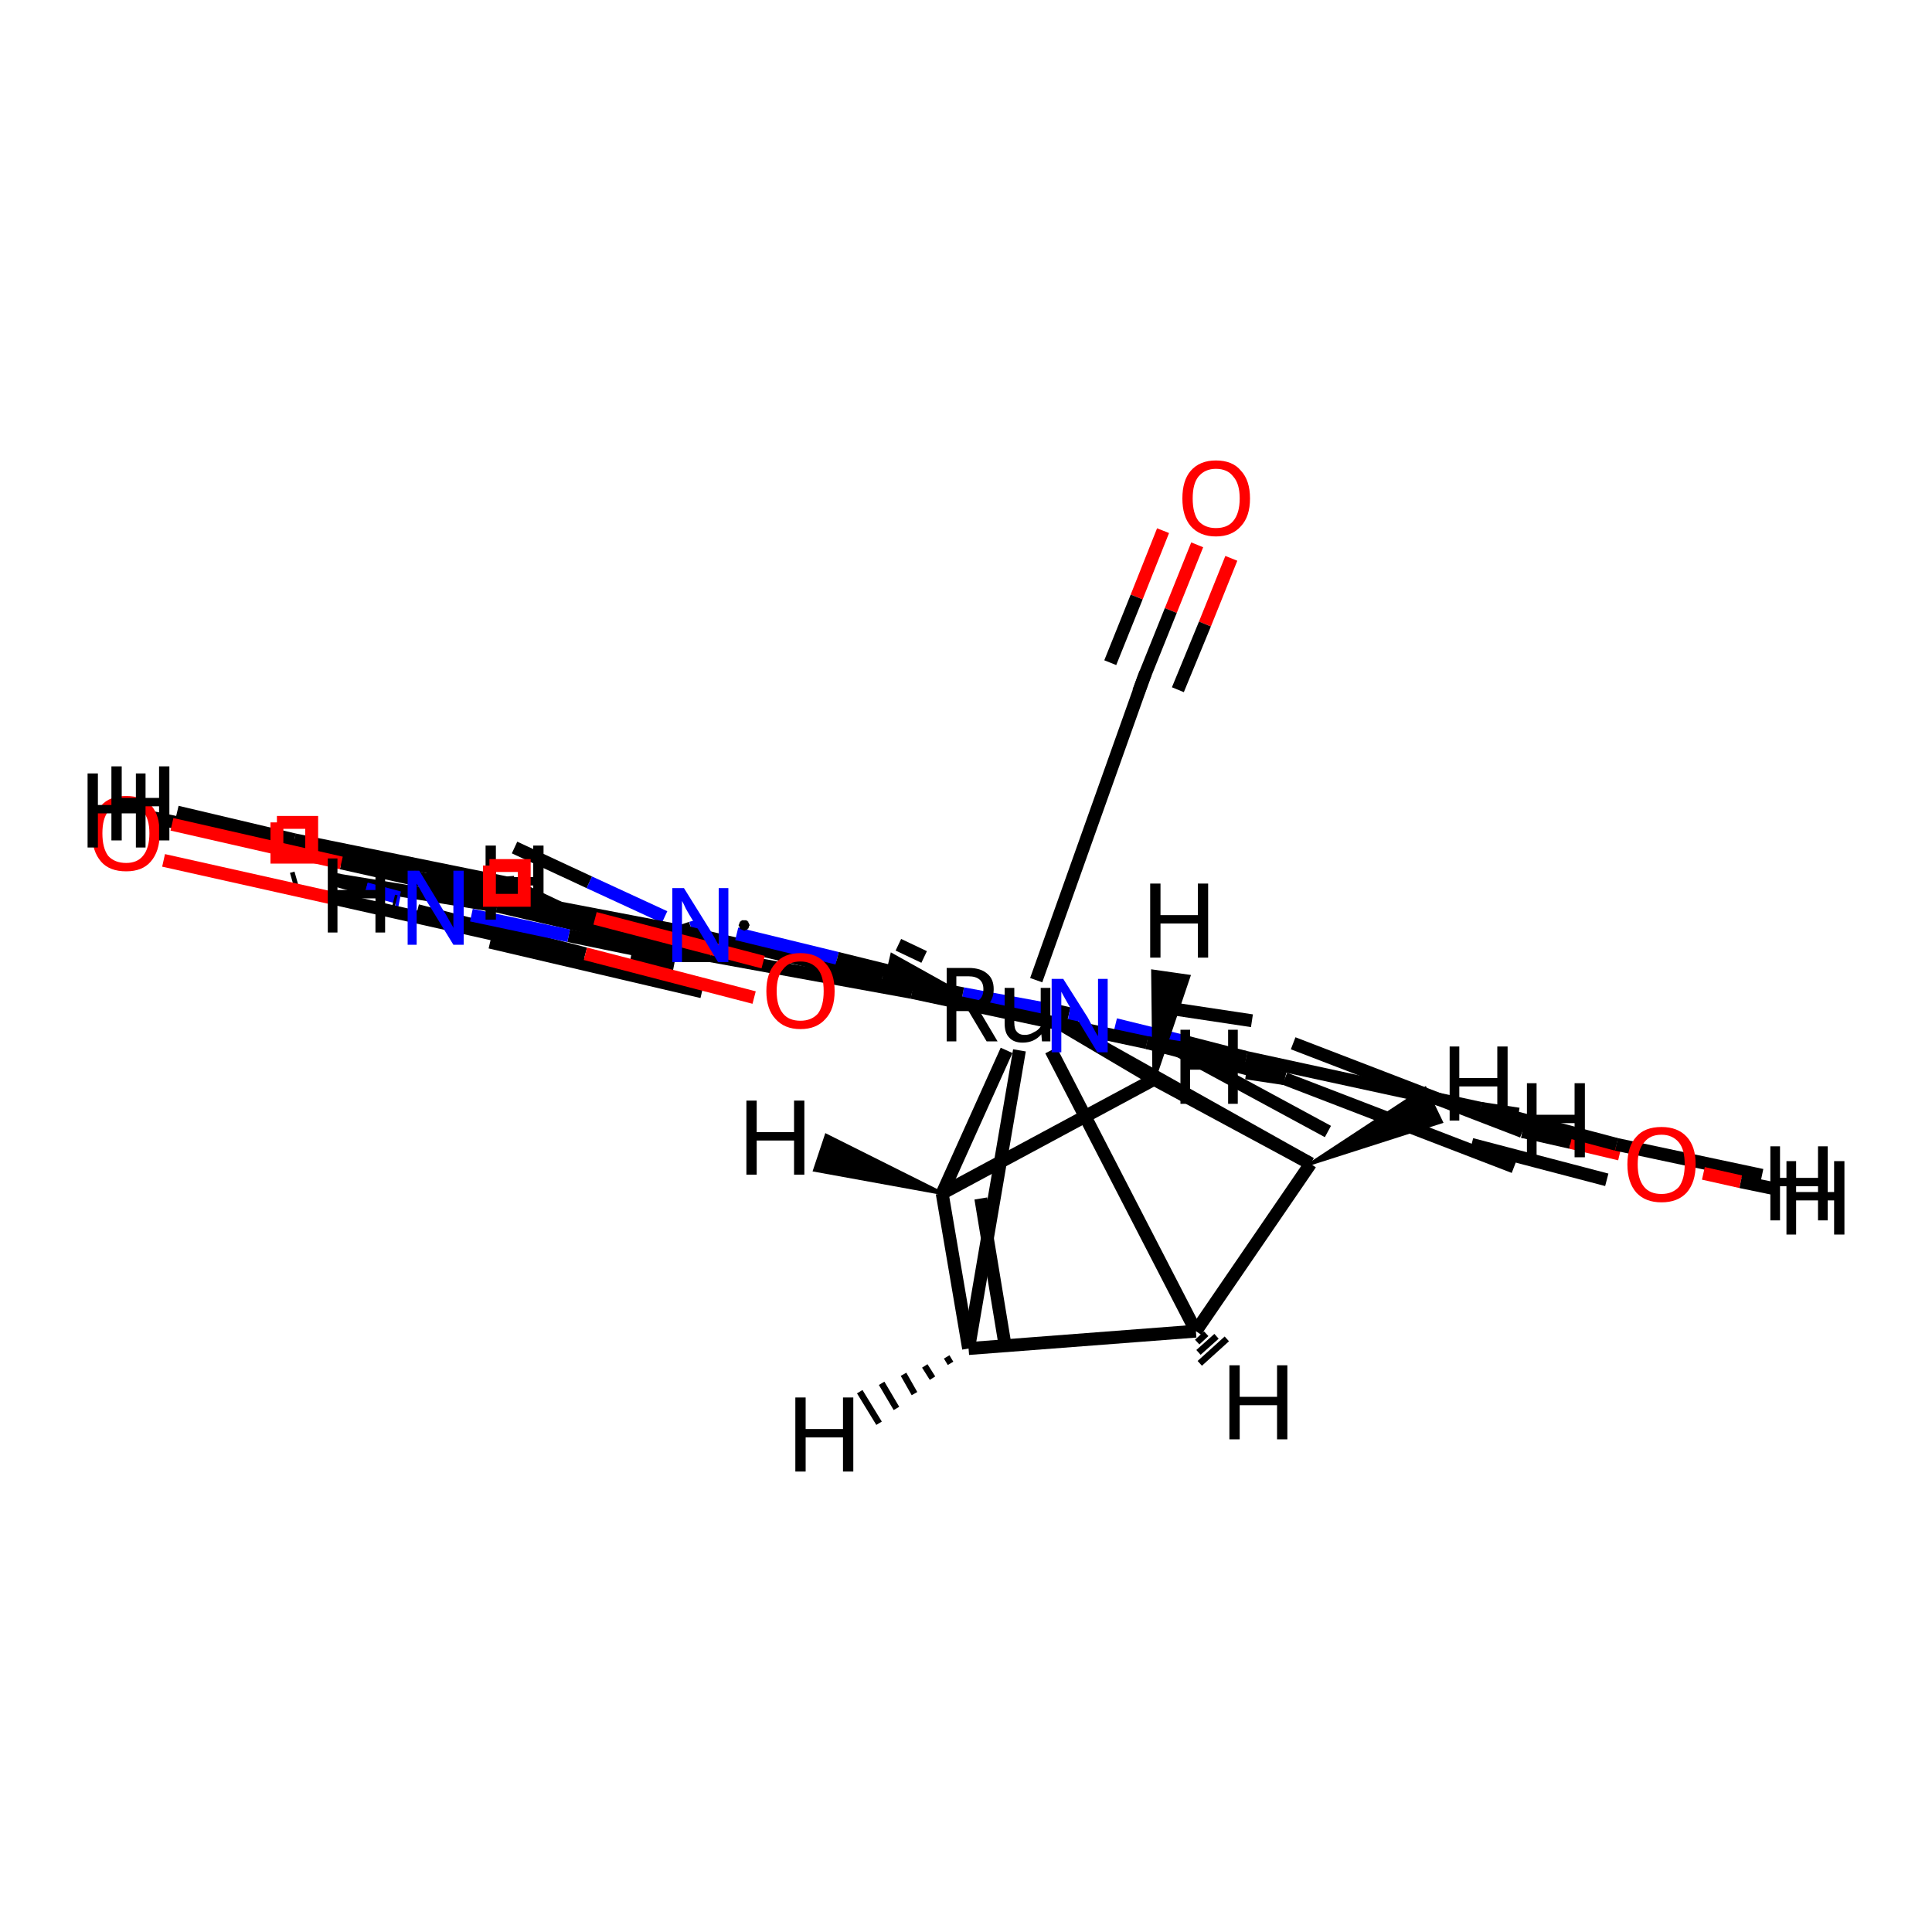 <?xml version='1.0' encoding='iso-8859-1'?>
<svg version='1.1' baseProfile='full'
              xmlns='http://www.w3.org/2000/svg'
                      xmlns:rdkit='http://www.rdkit.org/xml'
                      xmlns:xlink='http://www.w3.org/1999/xlink'
                  xml:space='preserve'
width='300px' height='300px' viewBox='0 0 300 300'>
<!-- END OF HEADER -->
<rect style='opacity:1.0;fill:#FFFFFF;stroke:none' width='300.0' height='300.0' x='0.0' y='0.0'> </rect>
<path class='bond-0 atom-0 atom-1' d='M 185.9,84.6 L 181.8,94.8' style='fill:none;fill-rule:evenodd;stroke:#FF0000;stroke-width:2.0px;stroke-linecap:butt;stroke-linejoin:miter;stroke-opacity:1' />
<path class='bond-0 atom-0 atom-1' d='M 181.8,94.8 L 177.7,105.0' style='fill:none;fill-rule:evenodd;stroke:#000000;stroke-width:2.0px;stroke-linecap:butt;stroke-linejoin:miter;stroke-opacity:1' />
<path class='bond-0 atom-0 atom-1' d='M 191.2,86.7 L 187.1,96.9' style='fill:none;fill-rule:evenodd;stroke:#FF0000;stroke-width:2.0px;stroke-linecap:butt;stroke-linejoin:miter;stroke-opacity:1' />
<path class='bond-0 atom-0 atom-1' d='M 187.1,96.9 L 182.9,107.1' style='fill:none;fill-rule:evenodd;stroke:#000000;stroke-width:2.0px;stroke-linecap:butt;stroke-linejoin:miter;stroke-opacity:1' />
<path class='bond-0 atom-0 atom-1' d='M 180.6,82.4 L 176.5,92.7' style='fill:none;fill-rule:evenodd;stroke:#FF0000;stroke-width:2.0px;stroke-linecap:butt;stroke-linejoin:miter;stroke-opacity:1' />
<path class='bond-0 atom-0 atom-1' d='M 176.5,92.7 L 172.4,102.9' style='fill:none;fill-rule:evenodd;stroke:#000000;stroke-width:2.0px;stroke-linecap:butt;stroke-linejoin:miter;stroke-opacity:1' />
<path class='bond-1 atom-1 atom-2' d='M 177.7,105.0 L 160.9,152.2' style='fill:none;fill-rule:evenodd;stroke:#000000;stroke-width:2.0px;stroke-linecap:butt;stroke-linejoin:miter;stroke-opacity:1' />
<path class='bond-2 atom-2 atom-3' d='M 164.3,158.7 L 203.5,180.7' style='fill:none;fill-rule:evenodd;stroke:#000000;stroke-width:2.0px;stroke-linecap:butt;stroke-linejoin:miter;stroke-opacity:1' />
<path class='bond-3 atom-2 atom-4' d='M 164.3,158.8 L 179.2,167.6' style='fill:none;fill-rule:evenodd;stroke:#000000;stroke-width:2.0px;stroke-linecap:butt;stroke-linejoin:miter;stroke-opacity:1' />
<path class='bond-4 atom-2 atom-5' d='M 156.3,163.1 L 146.3,185.3' style='fill:none;fill-rule:evenodd;stroke:#000000;stroke-width:2.0px;stroke-linecap:butt;stroke-linejoin:miter;stroke-opacity:1' />
<path class='bond-5 atom-2 atom-6' d='M 158.3,163.1 L 150.4,209.4' style='fill:none;fill-rule:evenodd;stroke:#000000;stroke-width:2.0px;stroke-linecap:butt;stroke-linejoin:miter;stroke-opacity:1' />
<path class='bond-6 atom-2 atom-7' d='M 163.2,163.1 L 185.7,206.7' style='fill:none;fill-rule:evenodd;stroke:#000000;stroke-width:2.0px;stroke-linecap:butt;stroke-linejoin:miter;stroke-opacity:1' />
<path class='bond-7 atom-2 atom-12' d='M 164.3,157.0 L 166.0,157.4' style='fill:none;fill-rule:evenodd;stroke:#000000;stroke-width:2.0px;stroke-linecap:butt;stroke-linejoin:miter;stroke-opacity:1' />
<path class='bond-7 atom-2 atom-12' d='M 166.0,157.4 L 167.6,157.7' style='fill:none;fill-rule:evenodd;stroke:#0000FF;stroke-width:2.0px;stroke-linecap:butt;stroke-linejoin:miter;stroke-opacity:1' />
<path class='bond-8 atom-3 atom-4' d='M 203.5,180.7 L 179.2,167.6' style='fill:none;fill-rule:evenodd;stroke:#000000;stroke-width:2.0px;stroke-linecap:butt;stroke-linejoin:miter;stroke-opacity:1' />
<path class='bond-8 atom-3 atom-4' d='M 206.2,175.7 L 182.0,162.6' style='fill:none;fill-rule:evenodd;stroke:#000000;stroke-width:2.0px;stroke-linecap:butt;stroke-linejoin:miter;stroke-opacity:1' />
<path class='bond-9 atom-3 atom-7' d='M 203.5,180.7 L 185.7,206.7' style='fill:none;fill-rule:evenodd;stroke:#000000;stroke-width:2.0px;stroke-linecap:butt;stroke-linejoin:miter;stroke-opacity:1' />
<path class='bond-10 atom-4 atom-5' d='M 179.2,167.6 L 146.3,185.3' style='fill:none;fill-rule:evenodd;stroke:#000000;stroke-width:2.0px;stroke-linecap:butt;stroke-linejoin:miter;stroke-opacity:1' />
<path class='bond-11 atom-5 atom-6' d='M 146.3,185.3 L 150.4,209.4' style='fill:none;fill-rule:evenodd;stroke:#000000;stroke-width:2.0px;stroke-linecap:butt;stroke-linejoin:miter;stroke-opacity:1' />
<path class='bond-11 atom-5 atom-6' d='M 152.3,186.1 L 156.0,208.5' style='fill:none;fill-rule:evenodd;stroke:#000000;stroke-width:2.0px;stroke-linecap:butt;stroke-linejoin:miter;stroke-opacity:1' />
<path class='bond-12 atom-6 atom-7' d='M 150.4,209.4 L 185.7,206.7' style='fill:none;fill-rule:evenodd;stroke:#000000;stroke-width:2.0px;stroke-linecap:butt;stroke-linejoin:miter;stroke-opacity:1' />
<path class='bond-13 atom-8 atom-9' d='M 102.0,148.0 L 90.3,142.6' style='fill:none;fill-rule:evenodd;stroke:#0000FF;stroke-width:2.0px;stroke-linecap:butt;stroke-linejoin:miter;stroke-opacity:1' />
<path class='bond-13 atom-8 atom-9' d='M 90.3,142.6 L 78.7,137.1' style='fill:none;fill-rule:evenodd;stroke:#000000;stroke-width:2.0px;stroke-linecap:butt;stroke-linejoin:miter;stroke-opacity:1' />
<path class='bond-13 atom-8 atom-9' d='M 103.2,142.4 L 91.5,137.0' style='fill:none;fill-rule:evenodd;stroke:#0000FF;stroke-width:2.0px;stroke-linecap:butt;stroke-linejoin:miter;stroke-opacity:1' />
<path class='bond-13 atom-8 atom-9' d='M 91.5,137.0 L 79.9,131.6' style='fill:none;fill-rule:evenodd;stroke:#000000;stroke-width:2.0px;stroke-linecap:butt;stroke-linejoin:miter;stroke-opacity:1' />
<path class='bond-14 atom-8 atom-22' d='M 108.8,143.7 L 107.3,144.1' style='fill:none;fill-rule:evenodd;stroke:#0000FF;stroke-width:2.0px;stroke-linecap:butt;stroke-linejoin:miter;stroke-opacity:1' />
<path class='bond-14 atom-8 atom-22' d='M 107.3,144.1 L 105.8,144.6' style='fill:none;fill-rule:evenodd;stroke:#000000;stroke-width:2.0px;stroke-linecap:butt;stroke-linejoin:miter;stroke-opacity:1' />
<path class='bond-15 atom-9 atom-10' d='M 78.7,137.1 L 45.7,130.4' style='fill:none;fill-rule:evenodd;stroke:#000000;stroke-width:2.0px;stroke-linecap:butt;stroke-linejoin:miter;stroke-opacity:1' />
<path class='bond-16 atom-9 atom-32' d='M 78.7,137.1 L 79.9,137.0' style='fill:none;fill-rule:evenodd;stroke:#000000;stroke-width:2.0px;stroke-linecap:butt;stroke-linejoin:miter;stroke-opacity:1' />
<path class='bond-17 atom-10 atom-11' d='M 45.7,130.4 L 43.6,131.1' style='fill:none;fill-rule:evenodd;stroke:#000000;stroke-width:2.0px;stroke-linecap:butt;stroke-linejoin:miter;stroke-opacity:1' />
<path class='bond-17 atom-10 atom-11' d='M 46.0,136.3 L 45.3,136.5' style='fill:none;fill-rule:evenodd;stroke:#000000;stroke-width:2.0px;stroke-linecap:butt;stroke-linejoin:miter;stroke-opacity:1' />
<path class='bond-18 atom-10 atom-33' d='M 45.7,130.4 L 27.5,126.1' style='fill:none;fill-rule:evenodd;stroke:#000000;stroke-width:2.0px;stroke-linecap:butt;stroke-linejoin:miter;stroke-opacity:1' />
<path class='bond-19 atom-11 atom-34' d='M 43.6,131.1 L 23.9,127.0' style='fill:none;fill-rule:evenodd;stroke:#000000;stroke-width:2.0px;stroke-linecap:butt;stroke-linejoin:miter;stroke-opacity:1' />
<path class='bond-20 atom-12 atom-13' d='M 173.2,159.1 L 183.4,161.6' style='fill:none;fill-rule:evenodd;stroke:#0000FF;stroke-width:2.0px;stroke-linecap:butt;stroke-linejoin:miter;stroke-opacity:1' />
<path class='bond-20 atom-12 atom-13' d='M 183.4,161.6 L 193.5,164.2' style='fill:none;fill-rule:evenodd;stroke:#000000;stroke-width:2.0px;stroke-linecap:butt;stroke-linejoin:miter;stroke-opacity:1' />
<path class='bond-21 atom-12 atom-21' d='M 162.0,156.6 L 149.5,154.3' style='fill:none;fill-rule:evenodd;stroke:#0000FF;stroke-width:2.0px;stroke-linecap:butt;stroke-linejoin:miter;stroke-opacity:1' />
<path class='bond-21 atom-12 atom-21' d='M 149.5,154.3 L 137.0,151.9' style='fill:none;fill-rule:evenodd;stroke:#000000;stroke-width:2.0px;stroke-linecap:butt;stroke-linejoin:miter;stroke-opacity:1' />
<path class='bond-22 atom-13 atom-14' d='M 193.5,164.2 L 178.1,161.9' style='fill:none;fill-rule:evenodd;stroke:#000000;stroke-width:2.0px;stroke-linecap:butt;stroke-linejoin:miter;stroke-opacity:1' />
<path class='bond-22 atom-13 atom-14' d='M 194.4,158.5 L 179.1,156.2' style='fill:none;fill-rule:evenodd;stroke:#000000;stroke-width:2.0px;stroke-linecap:butt;stroke-linejoin:miter;stroke-opacity:1' />
<path class='bond-23 atom-13 atom-18' d='M 193.5,164.2 L 229.9,172.1' style='fill:none;fill-rule:evenodd;stroke:#000000;stroke-width:2.0px;stroke-linecap:butt;stroke-linejoin:miter;stroke-opacity:1' />
<path class='bond-24 atom-14 atom-15' d='M 178.1,161.9 L 199.5,167.5' style='fill:none;fill-rule:evenodd;stroke:#000000;stroke-width:2.0px;stroke-linecap:butt;stroke-linejoin:miter;stroke-opacity:1' />
<path class='bond-25 atom-14 atom-20' d='M 178.1,161.9 L 141.6,154.1' style='fill:none;fill-rule:evenodd;stroke:#000000;stroke-width:2.0px;stroke-linecap:butt;stroke-linejoin:miter;stroke-opacity:1' />
<path class='bond-26 atom-15 atom-16' d='M 200.8,162.0 L 236.4,175.7' style='fill:none;fill-rule:evenodd;stroke:#000000;stroke-width:2.0px;stroke-linecap:butt;stroke-linejoin:miter;stroke-opacity:1' />
<path class='bond-26 atom-15 atom-16' d='M 199.5,167.5 L 235.1,181.2' style='fill:none;fill-rule:evenodd;stroke:#000000;stroke-width:2.0px;stroke-linecap:butt;stroke-linejoin:miter;stroke-opacity:1' />
<path class='bond-27 atom-15 atom-35' d='M 199.5,167.5 L 193.5,166.6' style='fill:none;fill-rule:evenodd;stroke:#000000;stroke-width:2.0px;stroke-linecap:butt;stroke-linejoin:miter;stroke-opacity:1' />
<path class='bond-28 atom-16 atom-17' d='M 236.4,175.7 L 251.0,177.7' style='fill:none;fill-rule:evenodd;stroke:#000000;stroke-width:2.0px;stroke-linecap:butt;stroke-linejoin:miter;stroke-opacity:1' />
<path class='bond-29 atom-16 atom-19' d='M 236.4,175.7 L 243.9,177.4' style='fill:none;fill-rule:evenodd;stroke:#000000;stroke-width:2.0px;stroke-linecap:butt;stroke-linejoin:miter;stroke-opacity:1' />
<path class='bond-29 atom-16 atom-19' d='M 243.9,177.4 L 251.5,179.2' style='fill:none;fill-rule:evenodd;stroke:#FF0000;stroke-width:2.0px;stroke-linecap:butt;stroke-linejoin:miter;stroke-opacity:1' />
<path class='bond-30 atom-17 atom-18' d='M 251.0,177.7 L 229.9,172.1' style='fill:none;fill-rule:evenodd;stroke:#000000;stroke-width:2.0px;stroke-linecap:butt;stroke-linejoin:miter;stroke-opacity:1' />
<path class='bond-30 atom-17 atom-18' d='M 249.5,183.2 L 228.5,177.7' style='fill:none;fill-rule:evenodd;stroke:#000000;stroke-width:2.0px;stroke-linecap:butt;stroke-linejoin:miter;stroke-opacity:1' />
<path class='bond-31 atom-17 atom-36' d='M 251.0,177.7 L 273.6,182.5' style='fill:none;fill-rule:evenodd;stroke:#000000;stroke-width:2.0px;stroke-linecap:butt;stroke-linejoin:miter;stroke-opacity:1' />
<path class='bond-32 atom-18 atom-37' d='M 229.9,172.1 L 235.8,173.0' style='fill:none;fill-rule:evenodd;stroke:#000000;stroke-width:2.0px;stroke-linecap:butt;stroke-linejoin:miter;stroke-opacity:1' />
<path class='bond-33 atom-19 atom-38' d='M 264.5,182.2 L 270.3,183.5' style='fill:none;fill-rule:evenodd;stroke:#FF0000;stroke-width:2.0px;stroke-linecap:butt;stroke-linejoin:miter;stroke-opacity:1' />
<path class='bond-33 atom-19 atom-38' d='M 270.3,183.5 L 276.1,184.7' style='fill:none;fill-rule:evenodd;stroke:#000000;stroke-width:2.0px;stroke-linecap:butt;stroke-linejoin:miter;stroke-opacity:1' />
<path class='bond-34 atom-20 atom-21' d='M 141.6,154.1 L 137.0,151.9' style='fill:none;fill-rule:evenodd;stroke:#000000;stroke-width:2.0px;stroke-linecap:butt;stroke-linejoin:miter;stroke-opacity:1' />
<path class='bond-34 atom-20 atom-21' d='M 143.5,148.6 L 139.5,146.7' style='fill:none;fill-rule:evenodd;stroke:#000000;stroke-width:2.0px;stroke-linecap:butt;stroke-linejoin:miter;stroke-opacity:1' />
<path class='bond-35 atom-20 atom-24' d='M 141.6,154.1 L 110.3,148.4' style='fill:none;fill-rule:evenodd;stroke:#000000;stroke-width:2.0px;stroke-linecap:butt;stroke-linejoin:miter;stroke-opacity:1' />
<path class='bond-36 atom-21 atom-22' d='M 137.0,151.9 L 105.8,144.6' style='fill:none;fill-rule:evenodd;stroke:#000000;stroke-width:2.0px;stroke-linecap:butt;stroke-linejoin:miter;stroke-opacity:1' />
<path class='bond-37 atom-22 atom-23' d='M 105.8,144.6 L 74.4,138.6' style='fill:none;fill-rule:evenodd;stroke:#000000;stroke-width:2.0px;stroke-linecap:butt;stroke-linejoin:miter;stroke-opacity:1' />
<path class='bond-37 atom-22 atom-23' d='M 104.6,150.2 L 97.9,148.9' style='fill:none;fill-rule:evenodd;stroke:#000000;stroke-width:2.0px;stroke-linecap:butt;stroke-linejoin:miter;stroke-opacity:1' />
<path class='bond-38 atom-23 atom-25' d='M 74.4,138.6 L 77.2,140.7' style='fill:none;fill-rule:evenodd;stroke:#000000;stroke-width:2.0px;stroke-linecap:butt;stroke-linejoin:miter;stroke-opacity:1' />
<path class='bond-39 atom-11 atom-23' d='M 43.6,131.1 L 74.4,138.6' style='fill:none;fill-rule:evenodd;stroke:#000000;stroke-width:2.0px;stroke-linecap:butt;stroke-linejoin:miter;stroke-opacity:1' />
<path class='bond-40 atom-24 atom-25' d='M 110.3,148.4 L 77.2,140.7' style='fill:none;fill-rule:evenodd;stroke:#000000;stroke-width:2.0px;stroke-linecap:butt;stroke-linejoin:miter;stroke-opacity:1' />
<path class='bond-40 atom-24 atom-25' d='M 109.0,154.0 L 76.1,146.3' style='fill:none;fill-rule:evenodd;stroke:#000000;stroke-width:2.0px;stroke-linecap:butt;stroke-linejoin:miter;stroke-opacity:1' />
<path class='bond-41 atom-24 atom-26' d='M 110.3,148.4 L 103.4,148.4' style='fill:none;fill-rule:evenodd;stroke:#000000;stroke-width:2.0px;stroke-linecap:butt;stroke-linejoin:miter;stroke-opacity:1' />
<path class='bond-42 atom-25 atom-29' d='M 77.2,140.7 L 51.5,136.5' style='fill:none;fill-rule:evenodd;stroke:#000000;stroke-width:2.0px;stroke-linecap:butt;stroke-linejoin:miter;stroke-opacity:1' />
<path class='bond-43 atom-26 atom-27' d='M 64.8,141.4 L 90.9,148.1' style='fill:none;fill-rule:evenodd;stroke:#000000;stroke-width:2.0px;stroke-linecap:butt;stroke-linejoin:miter;stroke-opacity:1' />
<path class='bond-43 atom-26 atom-27' d='M 90.9,148.1 L 117.1,154.9' style='fill:none;fill-rule:evenodd;stroke:#FF0000;stroke-width:2.0px;stroke-linecap:butt;stroke-linejoin:miter;stroke-opacity:1' />
<path class='bond-43 atom-26 atom-27' d='M 66.2,135.8 L 92.4,142.6' style='fill:none;fill-rule:evenodd;stroke:#000000;stroke-width:2.0px;stroke-linecap:butt;stroke-linejoin:miter;stroke-opacity:1' />
<path class='bond-43 atom-26 atom-27' d='M 92.4,142.6 L 118.5,149.4' style='fill:none;fill-rule:evenodd;stroke:#FF0000;stroke-width:2.0px;stroke-linecap:butt;stroke-linejoin:miter;stroke-opacity:1' />
<path class='bond-44 atom-26 atom-28' d='M 103.4,148.4 L 88.3,145.3' style='fill:none;fill-rule:evenodd;stroke:#000000;stroke-width:2.0px;stroke-linecap:butt;stroke-linejoin:miter;stroke-opacity:1' />
<path class='bond-44 atom-26 atom-28' d='M 88.3,145.3 L 73.2,142.1' style='fill:none;fill-rule:evenodd;stroke:#0000FF;stroke-width:2.0px;stroke-linecap:butt;stroke-linejoin:miter;stroke-opacity:1' />
<path class='bond-45 atom-28 atom-29' d='M 62.0,139.4 L 56.8,138.0' style='fill:none;fill-rule:evenodd;stroke:#0000FF;stroke-width:2.0px;stroke-linecap:butt;stroke-linejoin:miter;stroke-opacity:1' />
<path class='bond-45 atom-28 atom-29' d='M 56.8,138.0 L 51.5,136.5' style='fill:none;fill-rule:evenodd;stroke:#000000;stroke-width:2.0px;stroke-linecap:butt;stroke-linejoin:miter;stroke-opacity:1' />
<path class='bond-46 atom-28 atom-31' d='M 62.0,140.1 L 61.5,140.0' style='fill:none;fill-rule:evenodd;stroke:#0000FF;stroke-width:2.0px;stroke-linecap:butt;stroke-linejoin:miter;stroke-opacity:1' />
<path class='bond-46 atom-28 atom-31' d='M 61.5,140.0 L 61.1,139.9' style='fill:none;fill-rule:evenodd;stroke:#000000;stroke-width:2.0px;stroke-linecap:butt;stroke-linejoin:miter;stroke-opacity:1' />
<path class='bond-47 atom-29 atom-30' d='M 79.4,139.9 L 53.0,134.0' style='fill:none;fill-rule:evenodd;stroke:#000000;stroke-width:2.0px;stroke-linecap:butt;stroke-linejoin:miter;stroke-opacity:1' />
<path class='bond-47 atom-29 atom-30' d='M 53.0,134.0 L 26.7,128.0' style='fill:none;fill-rule:evenodd;stroke:#FF0000;stroke-width:2.0px;stroke-linecap:butt;stroke-linejoin:miter;stroke-opacity:1' />
<path class='bond-47 atom-29 atom-30' d='M 78.1,145.4 L 51.8,139.5' style='fill:none;fill-rule:evenodd;stroke:#000000;stroke-width:2.0px;stroke-linecap:butt;stroke-linejoin:miter;stroke-opacity:1' />
<path class='bond-47 atom-29 atom-30' d='M 51.8,139.5 L 25.4,133.6' style='fill:none;fill-rule:evenodd;stroke:#FF0000;stroke-width:2.0px;stroke-linecap:butt;stroke-linejoin:miter;stroke-opacity:1' />
<path class='bond-48 atom-4 atom-39' d='M 179.2,167.6 L 179.0,150.8 L 184.6,151.6 Z' style='fill:#000000;fill-rule:evenodd;fill-opacity:1;stroke:#000000;stroke-width:0.5px;stroke-linecap:butt;stroke-linejoin:miter;stroke-opacity:1;' />
<path class='bond-49 atom-5 atom-40' d='M 146.3,185.3 L 126.5,181.7 L 128.3,176.3 Z' style='fill:#000000;fill-rule:evenodd;fill-opacity:1;stroke:#000000;stroke-width:0.5px;stroke-linecap:butt;stroke-linejoin:miter;stroke-opacity:1;' />
<path class='bond-50 atom-3 atom-41' d='M 203.5,180.7 L 221.3,169.0 L 223.8,174.2 Z' style='fill:#000000;fill-rule:evenodd;fill-opacity:1;stroke:#000000;stroke-width:0.5px;stroke-linecap:butt;stroke-linejoin:miter;stroke-opacity:1;' />
<path class='bond-51 atom-6 atom-42' d='M 147.6,211.7 L 147.0,210.7' style='fill:none;fill-rule:evenodd;stroke:#000000;stroke-width:1.0px;stroke-linecap:butt;stroke-linejoin:miter;stroke-opacity:1' />
<path class='bond-51 atom-6 atom-42' d='M 144.8,214.0 L 143.6,212.1' style='fill:none;fill-rule:evenodd;stroke:#000000;stroke-width:1.0px;stroke-linecap:butt;stroke-linejoin:miter;stroke-opacity:1' />
<path class='bond-51 atom-6 atom-42' d='M 142.0,216.4 L 140.3,213.4' style='fill:none;fill-rule:evenodd;stroke:#000000;stroke-width:1.0px;stroke-linecap:butt;stroke-linejoin:miter;stroke-opacity:1' />
<path class='bond-51 atom-6 atom-42' d='M 139.2,218.7 L 136.9,214.8' style='fill:none;fill-rule:evenodd;stroke:#000000;stroke-width:1.0px;stroke-linecap:butt;stroke-linejoin:miter;stroke-opacity:1' />
<path class='bond-51 atom-6 atom-42' d='M 136.5,221.0 L 133.5,216.1' style='fill:none;fill-rule:evenodd;stroke:#000000;stroke-width:1.0px;stroke-linecap:butt;stroke-linejoin:miter;stroke-opacity:1' />
<path class='bond-52 atom-7 atom-43' d='M 187.3,207.1 L 185.9,208.4' style='fill:none;fill-rule:evenodd;stroke:#000000;stroke-width:1.0px;stroke-linecap:butt;stroke-linejoin:miter;stroke-opacity:1' />
<path class='bond-52 atom-7 atom-43' d='M 188.9,207.5 L 186.1,210.0' style='fill:none;fill-rule:evenodd;stroke:#000000;stroke-width:1.0px;stroke-linecap:butt;stroke-linejoin:miter;stroke-opacity:1' />
<path class='bond-52 atom-7 atom-43' d='M 190.5,207.9 L 186.3,211.7' style='fill:none;fill-rule:evenodd;stroke:#000000;stroke-width:1.0px;stroke-linecap:butt;stroke-linejoin:miter;stroke-opacity:1' />
<path class='bond-53 atom-8 atom-2' d='M 114.4,145.0 L 130.0,148.8' style='fill:none;fill-rule:evenodd;stroke:#0000FF;stroke-width:2.0px;stroke-linecap:butt;stroke-linejoin:miter;stroke-opacity:1' />
<path class='bond-53 atom-8 atom-2' d='M 130.0,148.8 L 144.2,152.3' style='fill:none;fill-rule:evenodd;stroke:#000000;stroke-width:2.0px;stroke-linecap:butt;stroke-linejoin:miter;stroke-opacity:1' />
<path class='bond-53 atom-8 atom-2' d='M 138.3,152.4 L 144.2,152.3 L 139.0,149.4 Z' style='fill:#000000;fill-rule:evenodd;fill-opacity:1;stroke:#000000;stroke-width:2.0px;stroke-linecap:butt;stroke-linejoin:miter;stroke-opacity:1;' />
<path d='M 177.9,104.5 L 177.7,105.0 L 176.8,107.4' style='fill:none;stroke:#000000;stroke-width:2.0px;stroke-linecap:butt;stroke-linejoin:miter;stroke-opacity:1;' />
<path d='M 103.7,148.4 L 103.4,148.4 L 102.6,148.3' style='fill:none;stroke:#000000;stroke-width:2.0px;stroke-linecap:butt;stroke-linejoin:miter;stroke-opacity:1;' />
<path d='M 52.8,136.7 L 51.5,136.5 L 51.8,136.6' style='fill:none;stroke:#000000;stroke-width:2.0px;stroke-linecap:butt;stroke-linejoin:miter;stroke-opacity:1;' />
<path class='atom-0' d='M 183.6 77.4
Q 183.6 74.6, 184.9 73.1
Q 186.3 71.5, 188.8 71.5
Q 191.4 71.5, 192.7 73.1
Q 194.1 74.6, 194.1 77.4
Q 194.1 80.2, 192.7 81.7
Q 191.3 83.3, 188.8 83.3
Q 186.3 83.3, 184.9 81.7
Q 183.6 80.2, 183.6 77.4
M 188.8 82.0
Q 190.6 82.0, 191.5 80.9
Q 192.5 79.7, 192.5 77.4
Q 192.5 75.1, 191.5 74.0
Q 190.6 72.8, 188.8 72.8
Q 187.1 72.8, 186.1 74.0
Q 185.2 75.1, 185.2 77.4
Q 185.2 79.7, 186.1 80.9
Q 187.1 82.0, 188.8 82.0
' fill='#FF0000'/>
<path class='atom-2' d='M 153.2 161.7
L 150.4 157.0
L 150.4 157.0
L 148.5 157.0
L 148.5 161.7
L 147.0 161.7
L 147.0 150.3
L 150.4 150.3
Q 152.3 150.3, 153.3 151.2
Q 154.3 152.0, 154.3 153.6
Q 154.3 154.8, 153.7 155.7
Q 153.1 156.5, 152.0 156.8
L 154.9 161.7
L 153.2 161.7
M 148.5 155.7
L 150.4 155.7
Q 151.5 155.7, 152.1 155.2
Q 152.7 154.7, 152.7 153.6
Q 152.7 152.6, 152.1 152.1
Q 151.5 151.6, 150.4 151.6
L 148.5 151.6
L 148.5 155.7
' fill='#000000'/>
<path class='atom-2' d='M 163.1 153.4
L 163.1 161.7
L 161.8 161.7
L 161.7 160.6
Q 160.6 161.9, 158.8 161.9
Q 157.4 161.9, 156.7 161.1
Q 156.0 160.4, 156.0 158.9
L 156.0 153.4
L 157.5 153.4
L 157.5 158.8
Q 157.5 159.8, 157.9 160.2
Q 158.3 160.7, 159.1 160.7
Q 159.9 160.7, 160.5 160.3
Q 161.2 160.0, 161.6 159.4
L 161.6 153.4
L 163.1 153.4
' fill='#000000'/>
<path class='atom-8' d='M 106.2 137.9
L 110.0 144.0
Q 110.4 144.6, 111.0 145.7
Q 111.6 146.8, 111.6 146.8
L 111.6 137.9
L 113.1 137.9
L 113.1 149.4
L 111.5 149.4
L 107.5 142.8
Q 107.0 142.0, 106.5 141.1
Q 106.1 140.2, 105.9 139.9
L 105.9 149.4
L 104.4 149.4
L 104.4 137.9
L 106.2 137.9
' fill='#0000FF'/>
<path class='atom-12' d='M 165.1 152.0
L 168.9 158.0
Q 169.2 158.6, 169.8 159.7
Q 170.4 160.8, 170.5 160.9
L 170.5 152.0
L 172.0 152.0
L 172.0 163.4
L 170.4 163.4
L 166.4 156.8
Q 165.9 156.0, 165.4 155.1
Q 164.9 154.2, 164.8 154.0
L 164.8 163.4
L 163.3 163.4
L 163.3 152.0
L 165.1 152.0
' fill='#0000FF'/>
<path class='atom-19' d='M 252.7 180.8
Q 252.7 178.0, 254.1 176.5
Q 255.4 175.0, 258.0 175.0
Q 260.5 175.0, 261.9 176.5
Q 263.3 178.0, 263.3 180.8
Q 263.3 183.6, 261.9 185.2
Q 260.5 186.7, 258.0 186.7
Q 255.5 186.7, 254.1 185.2
Q 252.7 183.6, 252.7 180.8
M 258.0 185.4
Q 259.7 185.4, 260.7 184.3
Q 261.6 183.1, 261.6 180.8
Q 261.6 178.5, 260.7 177.4
Q 259.7 176.2, 258.0 176.2
Q 256.2 176.2, 255.3 177.4
Q 254.3 178.5, 254.3 180.8
Q 254.3 183.1, 255.3 184.3
Q 256.2 185.4, 258.0 185.4
' fill='#FF0000'/>
<path class='atom-27' d='M 119.0 153.9
Q 119.0 151.1, 120.4 149.6
Q 121.7 148.0, 124.3 148.0
Q 126.8 148.0, 128.2 149.6
Q 129.6 151.1, 129.6 153.9
Q 129.6 156.7, 128.2 158.2
Q 126.8 159.8, 124.3 159.8
Q 121.8 159.8, 120.4 158.2
Q 119.0 156.7, 119.0 153.9
M 124.3 158.5
Q 126.0 158.5, 127.0 157.4
Q 127.9 156.2, 127.9 153.9
Q 127.9 151.6, 127.0 150.5
Q 126.0 149.3, 124.3 149.3
Q 122.5 149.3, 121.6 150.5
Q 120.6 151.6, 120.6 153.9
Q 120.6 156.2, 121.6 157.4
Q 122.5 158.5, 124.3 158.5
' fill='#FF0000'/>
<path class='atom-28' d='M 65.1 135.2
L 68.8 141.3
Q 69.2 141.9, 69.8 143.0
Q 70.4 144.0, 70.4 144.1
L 70.4 135.2
L 72.0 135.2
L 72.0 146.7
L 70.4 146.7
L 66.3 140.0
Q 65.9 139.3, 65.4 138.4
Q 64.9 137.5, 64.7 137.2
L 64.7 146.7
L 63.3 146.7
L 63.3 135.2
L 65.1 135.2
' fill='#0000FF'/>
<path class='atom-30' d='M 14.3 129.4
Q 14.3 126.6, 15.7 125.1
Q 17.0 123.6, 19.6 123.6
Q 22.1 123.6, 23.5 125.1
Q 24.8 126.6, 24.8 129.4
Q 24.8 132.2, 23.4 133.8
Q 22.1 135.3, 19.6 135.3
Q 17.0 135.3, 15.7 133.8
Q 14.3 132.2, 14.3 129.4
M 19.6 134.0
Q 21.3 134.0, 22.2 132.9
Q 23.2 131.7, 23.2 129.4
Q 23.2 127.1, 22.2 126.0
Q 21.3 124.9, 19.6 124.9
Q 17.8 124.9, 16.8 126.0
Q 15.9 127.1, 15.9 129.4
Q 15.9 131.7, 16.8 132.9
Q 17.8 134.0, 19.6 134.0
' fill='#FF0000'/>
<path class='atom-31' d='M 50.9 133.3
L 52.4 133.3
L 52.4 138.2
L 58.3 138.2
L 58.3 133.3
L 59.8 133.3
L 59.8 144.8
L 58.3 144.8
L 58.3 139.5
L 52.4 139.5
L 52.4 144.8
L 50.9 144.8
L 50.9 133.3
' fill='#000000'/>
<path class='atom-32' d='M 75.4 131.3
L 77.0 131.3
L 77.0 136.2
L 82.8 136.2
L 82.8 131.3
L 84.4 131.3
L 84.4 142.8
L 82.8 142.8
L 82.8 137.5
L 77.0 137.5
L 77.0 142.8
L 75.4 142.8
L 75.4 131.3
' fill='#000000'/>
<path class='atom-33' d='M 17.3 119.0
L 18.9 119.0
L 18.9 123.9
L 24.7 123.9
L 24.7 119.0
L 26.3 119.0
L 26.3 130.5
L 24.7 130.5
L 24.7 125.2
L 18.9 125.2
L 18.9 130.5
L 17.3 130.5
L 17.3 119.0
' fill='#000000'/>
<path class='atom-34' d='M 13.6 120.1
L 15.2 120.1
L 15.2 125.0
L 21.1 125.0
L 21.1 120.1
L 22.6 120.1
L 22.6 131.6
L 21.1 131.6
L 21.1 126.3
L 15.2 126.3
L 15.2 131.6
L 13.6 131.6
L 13.6 120.1
' fill='#000000'/>
<path class='atom-35' d='M 183.3 159.9
L 184.8 159.9
L 184.8 164.8
L 190.7 164.8
L 190.7 159.9
L 192.2 159.9
L 192.2 171.4
L 190.7 171.4
L 190.7 166.1
L 184.8 166.1
L 184.8 171.4
L 183.3 171.4
L 183.3 159.9
' fill='#000000'/>
<path class='atom-36' d='M 274.9 178.0
L 276.4 178.0
L 276.4 182.9
L 282.3 182.9
L 282.3 178.0
L 283.8 178.0
L 283.8 189.5
L 282.3 189.5
L 282.3 184.2
L 276.4 184.2
L 276.4 189.5
L 274.9 189.5
L 274.9 178.0
' fill='#000000'/>
<path class='atom-37' d='M 237.1 168.2
L 238.6 168.2
L 238.6 173.1
L 244.5 173.1
L 244.5 168.2
L 246.1 168.2
L 246.1 179.7
L 244.5 179.7
L 244.5 174.4
L 238.6 174.4
L 238.6 179.7
L 237.1 179.7
L 237.1 168.2
' fill='#000000'/>
<path class='atom-38' d='M 277.4 180.3
L 278.9 180.3
L 278.9 185.1
L 284.8 185.1
L 284.8 180.3
L 286.4 180.3
L 286.4 191.7
L 284.8 191.7
L 284.8 186.4
L 278.9 186.4
L 278.9 191.7
L 277.4 191.7
L 277.4 180.3
' fill='#000000'/>
<path class='atom-39' d='M 178.6 137.2
L 180.2 137.2
L 180.2 142.1
L 186.0 142.1
L 186.0 137.2
L 187.6 137.2
L 187.6 148.7
L 186.0 148.7
L 186.0 143.4
L 180.2 143.4
L 180.2 148.7
L 178.6 148.7
L 178.6 137.2
' fill='#000000'/>
<path class='atom-40' d='M 115.9 170.9
L 117.5 170.9
L 117.5 175.8
L 123.3 175.8
L 123.3 170.9
L 124.9 170.9
L 124.9 182.4
L 123.3 182.4
L 123.3 177.1
L 117.5 177.1
L 117.5 182.4
L 115.9 182.4
L 115.9 170.9
' fill='#000000'/>
<path class='atom-41' d='M 225.1 162.5
L 226.6 162.5
L 226.6 167.4
L 232.5 167.4
L 232.5 162.5
L 234.1 162.5
L 234.1 174.0
L 232.5 174.0
L 232.5 168.7
L 226.6 168.7
L 226.6 174.0
L 225.1 174.0
L 225.1 162.5
' fill='#000000'/>
<path class='atom-42' d='M 123.5 217.0
L 125.1 217.0
L 125.1 221.9
L 130.9 221.9
L 130.9 217.0
L 132.5 217.0
L 132.5 228.5
L 130.9 228.5
L 130.9 223.2
L 125.1 223.2
L 125.1 228.5
L 123.5 228.5
L 123.5 217.0
' fill='#000000'/>
<path class='atom-43' d='M 190.9 212.0
L 192.5 212.0
L 192.5 216.9
L 198.3 216.9
L 198.3 212.0
L 199.9 212.0
L 199.9 223.5
L 198.3 223.5
L 198.3 218.2
L 192.5 218.2
L 192.5 223.5
L 190.9 223.5
L 190.9 212.0
' fill='#000000'/>
<path class='atom-8' d='M 116.4,143.7 L 116.4,143.7 L 116.3,143.8 L 116.3,143.9 L 116.3,143.9 L 116.3,144.0 L 116.2,144.1 L 116.2,144.1 L 116.2,144.2 L 116.1,144.2 L 116.1,144.3 L 116.0,144.3 L 116.0,144.4 L 115.9,144.4 L 115.8,144.4 L 115.8,144.4 L 115.7,144.5 L 115.6,144.5 L 115.6,144.5 L 115.5,144.5 L 115.4,144.5 L 115.4,144.4 L 115.3,144.4 L 115.2,144.4 L 115.2,144.4 L 115.1,144.3 L 115.0,144.3 L 115.0,144.3 L 114.9,144.2 L 114.9,144.1 L 114.9,144.1 L 114.8,144.0 L 114.8,144.0 L 114.8,143.9 L 114.8,143.8 L 114.7,143.8 L 114.7,143.7 L 114.7,143.6 L 114.7,143.6 L 114.8,143.5 L 114.8,143.4 L 114.8,143.4 L 114.8,143.3 L 114.9,143.2 L 114.9,143.2 L 114.9,143.1 L 115.0,143.1 L 115.0,143.0 L 115.1,143.0 L 115.2,142.9 L 115.2,142.9 L 115.3,142.9 L 115.4,142.9 L 115.4,142.9 L 115.5,142.9 L 115.6,142.9 L 115.6,142.9 L 115.7,142.9 L 115.8,142.9 L 115.8,142.9 L 115.9,142.9 L 116.0,143.0 L 116.0,143.0 L 116.1,143.0 L 116.1,143.1 L 116.2,143.1 L 116.2,143.2 L 116.2,143.3 L 116.3,143.3 L 116.3,143.4 L 116.3,143.5 L 116.3,143.5 L 116.4,143.6 L 116.4,143.7 L 115.5,143.7 Z' style='fill:#000000;fill-rule:evenodd;fill-opacity:1;stroke:#000000;stroke-width:0.0px;stroke-linecap:butt;stroke-linejoin:miter;stroke-opacity:1;' />
<path class='atom-9' d='M 76.0,134.4 L 76.0,139.8 L 81.4,139.8 L 81.4,134.4 L 76.0,134.4' style='fill:none;stroke:#FF0000;stroke-width:2.0px;stroke-linecap:butt;stroke-linejoin:miter;stroke-opacity:1;' />
<path class='atom-10' d='M 43.0,127.7 L 43.0,133.1 L 48.4,133.1 L 48.4,127.7 L 43.0,127.7' style='fill:none;stroke:#FF0000;stroke-width:2.0px;stroke-linecap:butt;stroke-linejoin:miter;stroke-opacity:1;' />
</svg>
